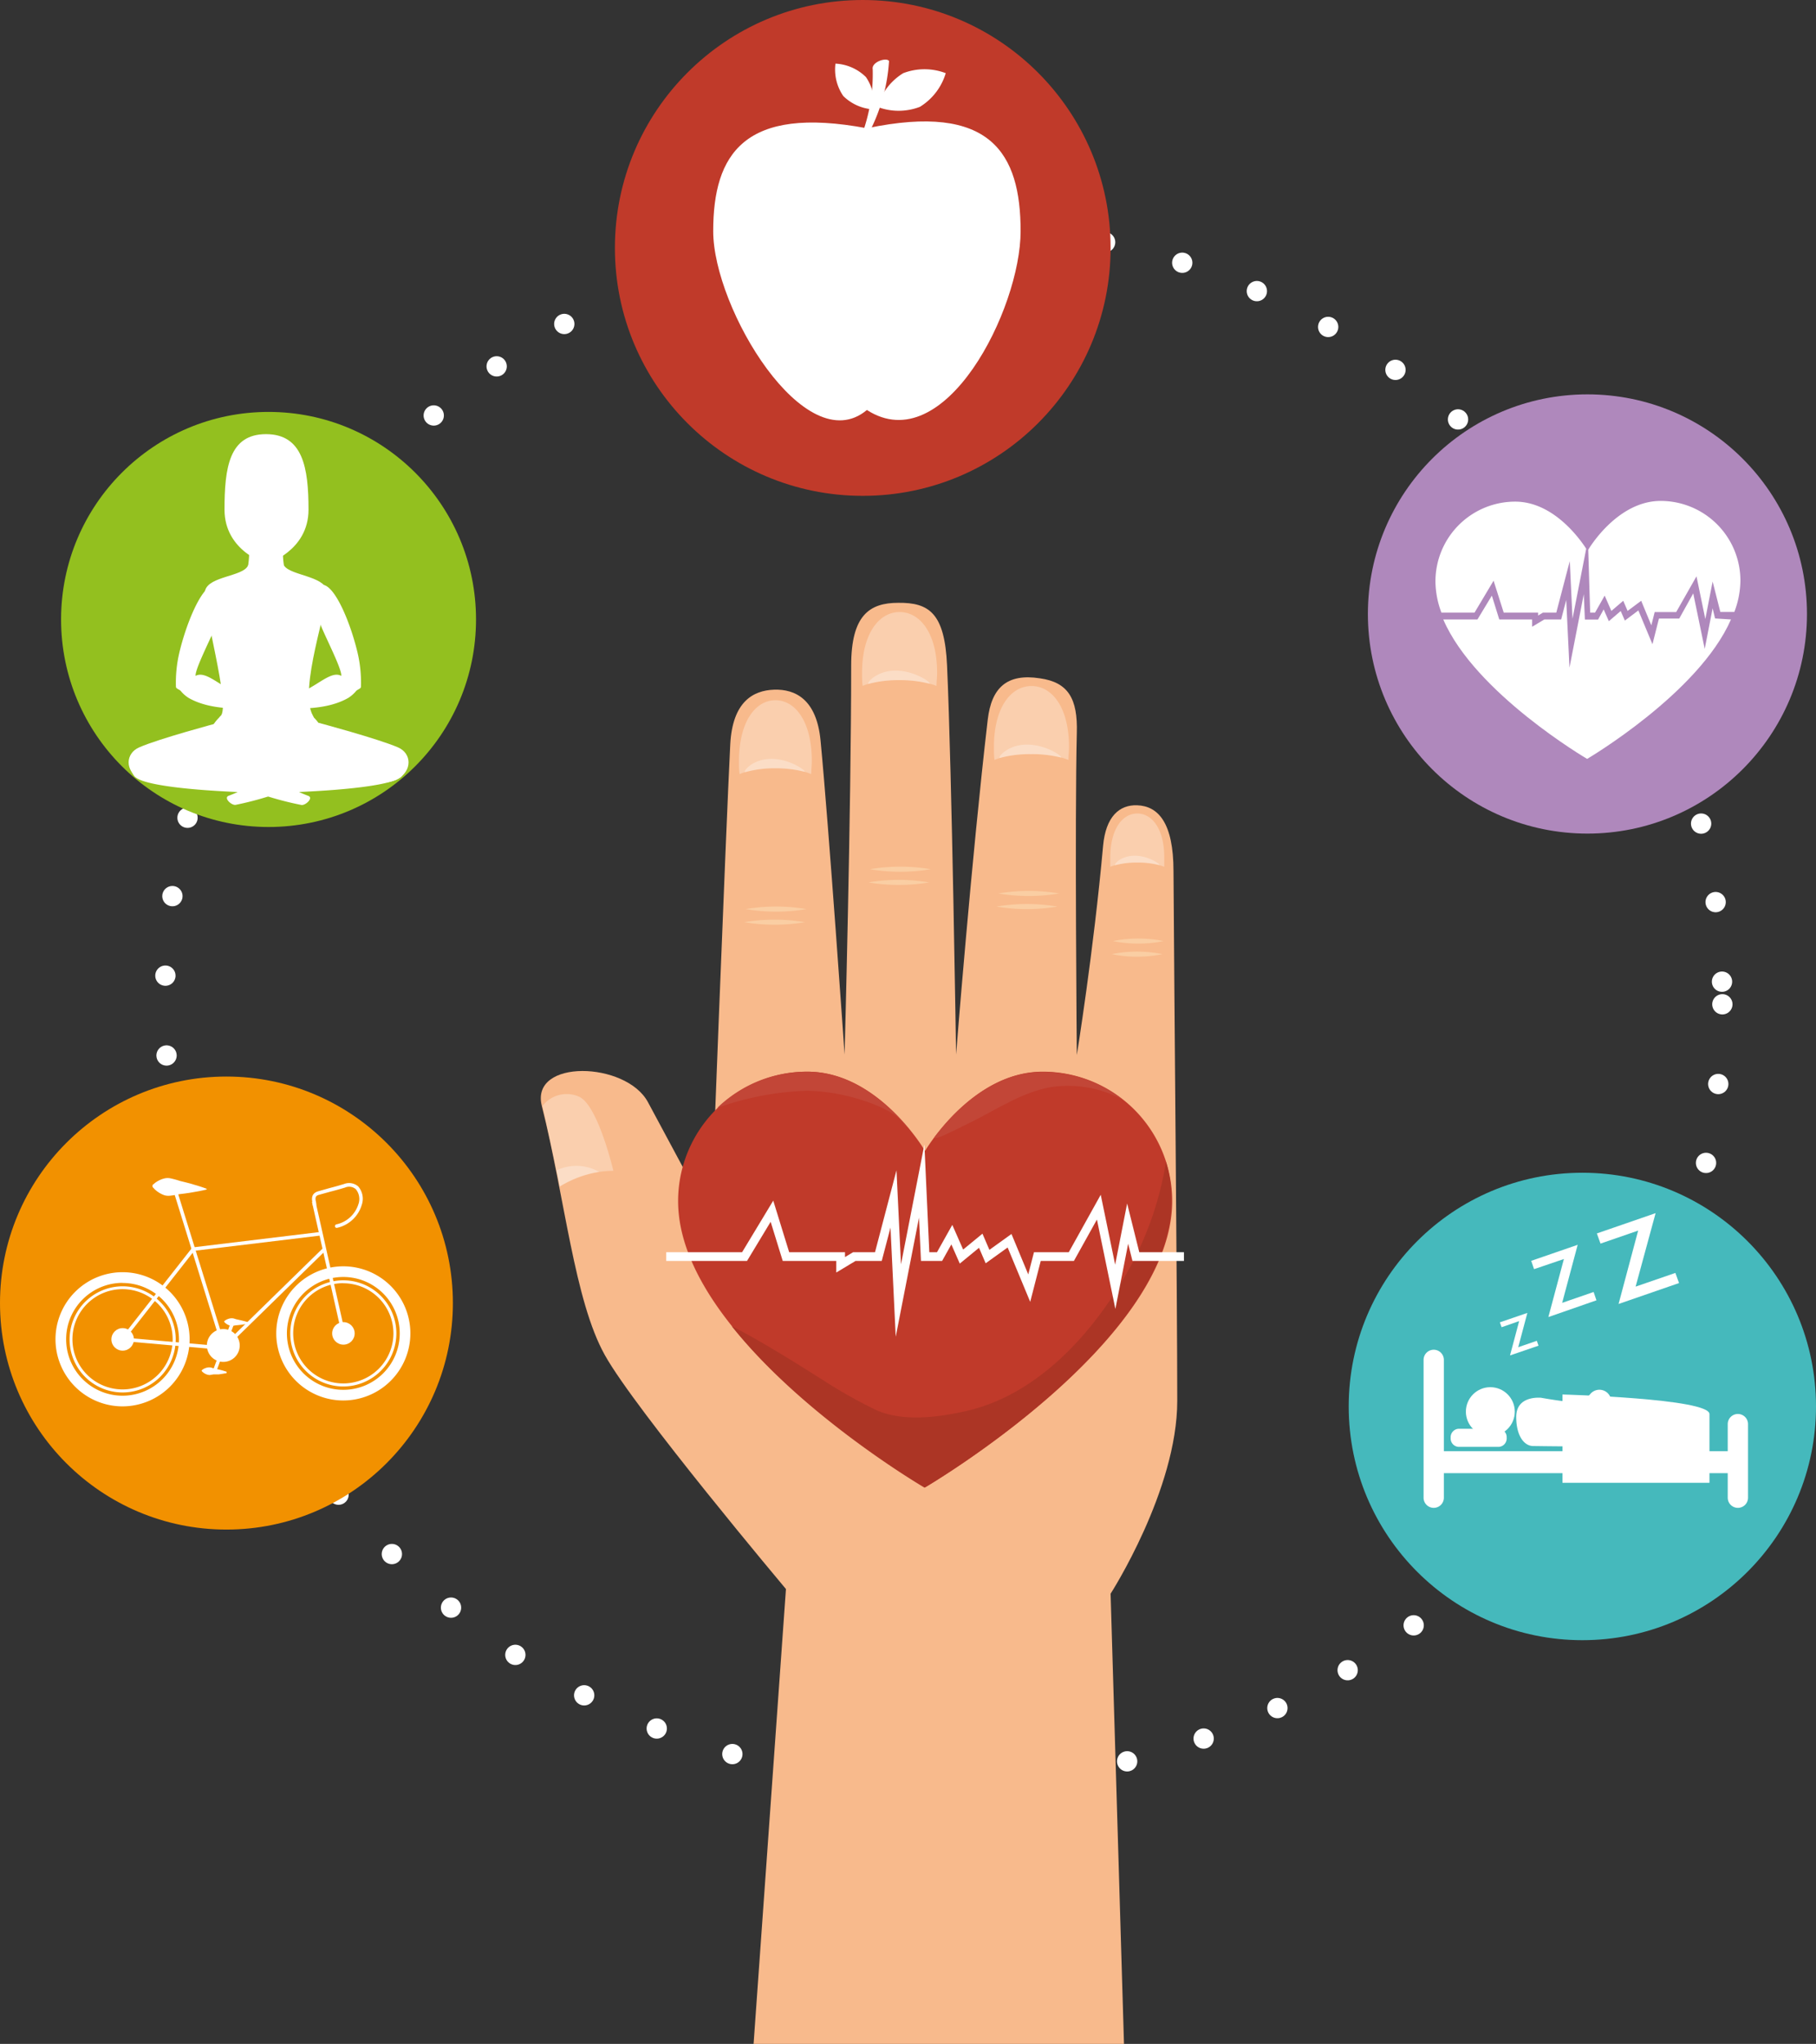 <svg xmlns="http://www.w3.org/2000/svg" viewBox="0 0 179 201.4"><rect x="0" y="0" width="179" height="201.4" fill="#333333" stroke="none"/><defs><style>.cls-1{isolation:isolate;}.cls-2,.cls-9{fill:none;stroke:#fff;}.cls-2{stroke-linecap:round;stroke-linejoin:round;stroke-width:2px;stroke-dasharray:0 7.87;}.cls-3{fill:#f8ba8c;}.cls-12,.cls-4{fill:#fff;}.cls-4{opacity:0.3;mix-blend-mode:soft-light;}.cls-5{fill:#facea3;}.cls-6{fill:#c03a2a;}.cls-7{fill:#ac3525;}.cls-8{fill:#c24637;}.cls-9{stroke-miterlimit:10;stroke-width:0.86px;}.cls-10{fill:#45b9bc;}.cls-11{fill:#af88bc;}.cls-13{fill:#f29100;}.cls-14{fill:#93c01f;}</style></defs><title>RetailSHprogs</title><g class="cls-1"><g id="Capa_1" data-name="Capa 1"><circle class="cls-2" cx="93.01" cy="98.96" r="76.76"/><path class="cls-3" d="M74.4,147.75c3,5.39,17.85,23.05,17.85,23.05l-3.19,44.82h36.51l-1.32-44.36s6.57-10.21,6.57-19c0-9.91-.3-40.11-.37-52.19,0-4.8-1.52-6.43-3.59-6.5-1.74-.06-3.09,1.11-3.35,4-.94,10.44-2.59,20.61-2.59,20.61s-.21-23.11,0-31.73c.1-3.38-.84-5-3.64-5.39-3.23-.5-4.77.91-5.14,4.07-1.61,13.81-3.12,33-3.12,33s-.41-27.67-.89-38.33c-.23-5.19-1.79-6.21-4.81-6.18-2.83,0-4.64,1.22-4.64,6.18,0,14.22-.65,38.33-.65,38.33s-1.55-22.41-2.37-30.95c-.39-4.07-2.51-5.07-4.58-5s-4.1,1.19-4.32,5.39c-.43,8.4-1.9,46.82-1.9,46.82l-6.22-11.58c-2.17-4-11.59-4.27-10.46.36C70.46,132.22,71.39,142.37,74.4,147.75Z" transform="translate(-14.78 -14.22)"/><path class="cls-4" d="M69.95,131.14a9.91,9.91,0,0,1,5.29-1.55s-1.54-6.57-3.42-7.32a3,3,0,0,0-3.56.92S69.79,130.22,69.95,131.14Z" transform="translate(-14.78 -14.22)"/><path class="cls-4" d="M69.95,131.14a11.06,11.06,0,0,1,3.89-1.44,4.53,4.53,0,0,0-4.21-.15A14.43,14.43,0,0,1,69.95,131.14Z" transform="translate(-14.78 -14.22)"/><path class="cls-4" d="M94.74,90.5c0-.41.06-.84.06-1.28,0-3.87-1.61-6-3.59-6s-3.59,2.14-3.59,6c0,.44,0,.86.06,1.28a4,4,0,0,1,.59-.21,10.61,10.61,0,0,1,2.94-.37,10.91,10.91,0,0,1,2.8.33A4.4,4.4,0,0,1,94.74,90.5Z" transform="translate(-14.78 -14.22)"/><path class="cls-4" d="M90.82,89c-2,0-2.94,1.41-2.54,1.3a10.61,10.61,0,0,1,2.94-.37,10.91,10.91,0,0,1,2.8.33C94.5,90.38,92.8,89,90.82,89Z" transform="translate(-14.78 -14.22)"/><path class="cls-4" d="M107.09,81.81c0-.41.06-.84.06-1.28,0-3.88-1.66-6-3.7-6s-3.7,2.14-3.7,6c0,.44,0,.86.06,1.28a4,4,0,0,1,.6-.21,11.25,11.25,0,0,1,3-.36,11.57,11.57,0,0,1,2.89.33A4.6,4.6,0,0,1,107.09,81.81Z" transform="translate(-14.78 -14.22)"/><path class="cls-4" d="M103.05,80.3c-2,0-3,1.41-2.62,1.3a11.25,11.25,0,0,1,3-.36,11.57,11.57,0,0,1,2.89.33C106.85,81.69,105.09,80.3,103.05,80.3Z" transform="translate(-14.78 -14.22)"/><path class="cls-4" d="M120.09,89.1c0-.42.06-.84.06-1.28,0-3.88-1.66-6-3.7-6s-3.7,2.14-3.7,6c0,.44,0,.86.06,1.28a4,4,0,0,1,.61-.21,11.2,11.2,0,0,1,3-.36,11.63,11.63,0,0,1,2.89.32A4.46,4.46,0,0,1,120.09,89.1Z" transform="translate(-14.78 -14.22)"/><path class="cls-4" d="M116,87.59c-2,0-3,1.41-2.62,1.3a11.2,11.2,0,0,1,3-.36,11.63,11.63,0,0,1,2.89.32C119.84,89,118.09,87.59,116,87.59Z" transform="translate(-14.78 -14.22)"/><path class="cls-4" d="M129.54,99.63c0-.3,0-.6,0-.92,0-2.79-1.19-4.33-2.66-4.33s-2.66,1.54-2.66,4.33c0,.31,0,.62,0,.92a3,3,0,0,1,.44-.15,8.14,8.14,0,0,1,2.18-.26,8.35,8.35,0,0,1,2.08.23A3.37,3.37,0,0,1,129.54,99.63Z" transform="translate(-14.78 -14.22)"/><path class="cls-4" d="M126.63,98.54c-1.47,0-2.18,1-1.89.93a8.14,8.14,0,0,1,2.18-.26,8.35,8.35,0,0,1,2.08.23C129.36,99.54,128.1,98.54,126.63,98.54Z" transform="translate(-14.78 -14.22)"/><path class="cls-5" d="M129.48,106.95a12.62,12.62,0,0,1-5,0,12.68,12.68,0,0,1,5,0Z" transform="translate(-14.78 -14.22)"/><path class="cls-5" d="M129.36,108.24a12.62,12.62,0,0,1-5,0,12.59,12.59,0,0,1,5,0Z" transform="translate(-14.78 -14.22)"/><path class="cls-5" d="M119.18,102.26a18.15,18.15,0,0,1-6,0,18.15,18.15,0,0,1,6,0Z" transform="translate(-14.78 -14.22)"/><path class="cls-5" d="M119,103.55a18,18,0,0,1-6,0,18.22,18.22,0,0,1,6,0Z" transform="translate(-14.78 -14.22)"/><path class="cls-5" d="M106.52,99.87a18.15,18.15,0,0,1-6,0,18.14,18.14,0,0,1,6,0Z" transform="translate(-14.78 -14.22)"/><path class="cls-5" d="M106.37,101.17a18.22,18.22,0,0,1-6,0,18.14,18.14,0,0,1,6,0Z" transform="translate(-14.78 -14.22)"/><path class="cls-5" d="M94.28,103.8a18.07,18.07,0,0,1-6,0,18.1,18.1,0,0,1,6,0Z" transform="translate(-14.78 -14.22)"/><path class="cls-5" d="M94.13,105.09a18.18,18.18,0,0,1-6,0,18.11,18.11,0,0,1,6,0Z" transform="translate(-14.78 -14.22)"/><path class="cls-6" d="M117.55,119.82c-7,0-11.59,7.81-11.59,7.81s-4.55-7.81-11.59-7.81a12.75,12.75,0,0,0-12.75,12.75c0,14,24.35,28.21,24.35,28.21s24.35-14.25,24.35-28.21A12.75,12.75,0,0,0,117.55,119.82Z" transform="translate(-14.78 -14.22)"/><path class="cls-7" d="M129.71,128.71a32.76,32.76,0,0,1-3.34,10c-3.37,6.35-9,12.88-16.35,14.55-2.74.62-6.23,1.09-8.89-.1a49.26,49.26,0,0,1-5.31-3c-.66-.4-5.58-3.59-8.91-5.26,7.16,9,19,15.91,19,15.91s24.35-14.25,24.35-28.21A12.75,12.75,0,0,0,129.71,128.71Z" transform="translate(-14.78 -14.22)"/><path class="cls-8" d="M107.88,126.06c.94-.43,1.87-.9,2.8-1.36,2.53-1.26,4.87-2.86,7.7-3.36a11.33,11.33,0,0,1,7.06,1.24,12.69,12.69,0,0,0-7.89-2.74c-5.27,0-9.14,4.37-10.76,6.57A3.89,3.89,0,0,0,107.88,126.06Z" transform="translate(-14.78 -14.22)"/><path class="cls-8" d="M103.42,124.46a14.72,14.72,0,0,0,1,1.06c-1.89-2.31-5.44-5.7-10.09-5.7a12.71,12.71,0,0,0-8.84,3.56,29.16,29.16,0,0,1,8.81-1.68C98.66,121.77,102.61,123.56,103.42,124.46Z" transform="translate(-14.78 -14.22)"/><polyline class="cls-9" points="65.67 123.82 73.39 123.82 76.09 119.35 77.47 123.82 82.86 123.82 82.86 124.63 84.21 123.82 86.58 123.82 88.07 118.14 88.55 128.15 90.85 116.38 91.19 123.82 92.61 123.82 93.82 121.66 94.77 123.82 96.67 122.26 97.34 123.82 99.51 122.26 101.45 126.93 102.25 123.82 105.6 123.82 108.31 118.95 109.93 126.8 111.15 120.57 111.96 123.82 116.7 123.82"/><circle class="cls-10" cx="155.97" cy="138.59" r="23.03"/><circle class="cls-11" cx="156.47" cy="60.5" r="21.64"/><circle class="cls-12" cx="146.9" cy="139.1" r="2.41"/><path class="cls-12" d="M172.06,152.6c.81-.09,1.32.26,1.32,2.55,0,1.45-.44,1.54-1.12,1.56-2.31.07-5.93,0-6.34,0-.95,0-1.69-1.07-1.69-2.87,0-2.11,2.32-1.89,2.43-1.89A48.66,48.66,0,0,0,172.06,152.6Z" transform="translate(-14.78 -14.22)"/><path class="cls-12" d="M157.1,161.8a1,1,0,0,1-1,1h0a1,1,0,0,1-1-1V148.22a1,1,0,0,1,1-1h0a1,1,0,0,1,1,1Z" transform="translate(-14.78 -14.22)"/><path class="cls-12" d="M187.08,161.8a1,1,0,0,1-1,1h0a1,1,0,0,1-1-1v-7.25a1,1,0,0,1,1-1h0a1,1,0,0,1,1,1Z" transform="translate(-14.78 -14.22)"/><path class="cls-12" d="M186.74,158.3a1.07,1.07,0,0,1-1.05,1.08H156.82a1.07,1.07,0,0,1-1.05-1.08h0a1.07,1.07,0,0,1,1.05-1.08h28.86a1.07,1.07,0,0,1,1.05,1.08Z" transform="translate(-14.78 -14.22)"/><path class="cls-12" d="M163.29,155.9a.83.83,0,0,1-.76.89h-4a.83.83,0,0,1-.76-.89h0a.83.83,0,0,1,.76-.89h4a.83.83,0,0,1,.76.89Z" transform="translate(-14.78 -14.22)"/><path class="cls-12" d="M183.28,153.56c0-1.54-14.49-1.93-14.49-1.93v8.7h14.49Z" transform="translate(-14.78 -14.22)"/><path class="cls-12" d="M167.88,155.69a6.06,6.06,0,0,1-2.49-.54,1.17,1.17,0,1,1,1-2.13c2.83,1.26,5.09-1.36,5.18-1.48a1.17,1.17,0,0,1,1.8,1.49A7.52,7.52,0,0,1,167.88,155.69Z" transform="translate(-14.78 -14.22)"/><path class="cls-12" d="M163.62,147.78l.9-3.38-1.73.6-.17-.48,2.71-.93-.9,3.38,1.83-.63.17.48Z" transform="translate(-14.78 -14.22)"/><path class="cls-12" d="M167.4,144l1.53-5.72-2.94,1-.28-.82,4.58-1.58-1.53,5.72,3.1-1.07.28.82Z" transform="translate(-14.78 -14.22)"/><path class="cls-12" d="M174.32,142.71l1.93-7.23-3.71,1.28-.36-1,5.79-2L176,141l3.92-1.35.36,1Z" transform="translate(-14.78 -14.22)"/><circle class="cls-6" cx="85.04" cy="24.43" r="24.43"/><path class="cls-12" d="M115.38,37c0,7.67-7.48,22.56-15.15,17.62-6.07,5.07-15.15-10-15.15-17.62s3.07-12.41,15.15-10.14C112.44,24.3,115.38,29.32,115.38,37Z" transform="translate(-14.78 -14.22)"/><path class="cls-12" d="M100.43,27.32h-.63a17.22,17.22,0,0,0,1-6.28c-.13-.73,1.41-1.2,1.61-.8A17.68,17.68,0,0,1,100.43,27.32Z" transform="translate(-14.78 -14.22)"/><path class="cls-12" d="M108,21.43a5.86,5.86,0,0,1-2.55,3.32,5.87,5.87,0,0,1-4.19,0,5.87,5.87,0,0,1,2.55-3.32A5.87,5.87,0,0,1,108,21.43Z" transform="translate(-14.78 -14.22)"/><path class="cls-12" d="M100.9,25a4.6,4.6,0,0,1-3-1.32,4.61,4.61,0,0,1-.77-3.19,4.6,4.6,0,0,1,3,1.32A4.61,4.61,0,0,1,100.9,25Z" transform="translate(-14.78 -14.22)"/><circle class="cls-13" cx="22.32" cy="128.4" r="22.32"/><path class="cls-12" d="M26.86,152.8a6.61,6.61,0,1,1,6.61-6.61A6.62,6.62,0,0,1,26.86,152.8Zm0-12.17a5.56,5.56,0,1,0,5.56,5.56A5.56,5.56,0,0,0,26.86,140.64Z" transform="translate(-14.78 -14.22)"/><path class="cls-12" d="M26.86,151.43a5.23,5.23,0,1,1,5.24-5.23A5.24,5.24,0,0,1,26.86,151.43Zm0-10.18a4.94,4.94,0,1,0,4.94,4.94A4.95,4.95,0,0,0,26.86,141.25Z" transform="translate(-14.78 -14.22)"/><circle class="cls-12" cx="12.09" cy="131.98" r="1.11"/><circle class="cls-12" cx="22.01" cy="132.58" r="1.62"/><path class="cls-12" d="M48.62,152.22a6.61,6.61,0,1,1,6.61-6.61A6.62,6.62,0,0,1,48.62,152.22Zm0-12.17a5.56,5.56,0,1,0,5.56,5.56A5.56,5.56,0,0,0,48.62,140.05Z" transform="translate(-14.78 -14.22)"/><path class="cls-12" d="M48.62,150.84a5.23,5.23,0,1,1,5.23-5.23A5.24,5.24,0,0,1,48.62,150.84Zm0-10.18a4.94,4.94,0,1,0,4.94,4.94A4.95,4.95,0,0,0,48.62,140.67Z" transform="translate(-14.78 -14.22)"/><circle class="cls-12" cx="33.85" cy="131.39" r="1.11"/><rect class="cls-12" x="24.7" y="141.57" width="11.3" height="0.35" transform="translate(-114.67 63.88) rotate(-51.87)"/><rect class="cls-12" x="34.19" y="130.85" width="0.35" height="16.31" transform="translate(-54.43 2.21) rotate(-17.24)"/><polygon class="cls-12" points="19.08 123.26 19.04 122.91 31.61 121.39 31.65 121.74 19.08 123.26"/><rect class="cls-12" x="34.79" y="142.01" width="13.95" height="0.35" transform="translate(-102.26 55.47) rotate(-44.34)"/><rect class="cls-12" x="46.99" y="132.46" width="0.35" height="13.31" transform="translate(-44.19 -0.46) rotate(-12.69)"/><rect class="cls-12" x="31.65" y="141.65" width="0.35" height="9.96" transform="translate(-131.82 151.2) rotate(-84.95)"/><path class="cls-12" d="M35.15,131.43s-.34.09-.84.18l-.86.15-.49.07-.5.06a8.79,8.79,0,0,1-1,.16A1.46,1.46,0,0,1,31,132a2.4,2.4,0,0,1-.39-.17,2.59,2.59,0,0,1-.58-.42l-.16-.17-.06-.07V131l.06-.06.18-.15a2.33,2.33,0,0,1,.27-.18,2.51,2.51,0,0,1,.35-.17,2.35,2.35,0,0,1,.41-.12,1.47,1.47,0,0,1,.45,0,9.1,9.1,0,0,1,1,.27l.49.12.47.12.84.25c.49.15.82.28.82.28Z" transform="translate(-14.78 -14.22)"/><path class="cls-12" d="M39.34,144.63l-.39.07-.4.06-.45.05c-.15,0-.31.06-.46.06a1,1,0,0,1-.39-.11,1.26,1.26,0,0,1-.27-.18l-.1-.1v-.07l.11-.09a1.23,1.23,0,0,1,.29-.14,1,1,0,0,1,.4-.06c.14,0,.29.08.45.11l.45.1.39.1.38.12Z" transform="translate(-14.78 -14.22)"/><path class="cls-12" d="M37.12,149.52l-.39.07-.4.06-.45,0c-.15,0-.31.06-.46.06a1,1,0,0,1-.39-.11,1.29,1.29,0,0,1-.27-.18l-.1-.1v-.07l.11-.09a1.25,1.25,0,0,1,.29-.14,1,1,0,0,1,.4-.06c.14,0,.29.08.44.11l.45.1.39.1.38.12Z" transform="translate(-14.78 -14.22)"/><path class="cls-12" d="M47.92,135.21a.18.18,0,0,1,0-.34,2.93,2.93,0,0,0,2.19-2,1.51,1.51,0,0,0-.26-1.47,1,1,0,0,0-1.06-.16c-.52.16-1,.29-1.47.41l-1.12.31c-.38.11-.36.35-.25.82l0,.1a.17.17,0,1,1-.34.08l0-.1c-.09-.36-.24-1,.49-1.24l1.13-.32c.46-.12.94-.25,1.46-.41a1.37,1.37,0,0,1,1.4.24,1.86,1.86,0,0,1,.35,1.81A3.28,3.28,0,0,1,48,135.21Z" transform="translate(-14.78 -14.22)"/><path class="cls-12" d="M35.89,149.59h-.06a.18.18,0,0,1-.1-.23l1.84-4.92a.17.17,0,0,1,.22-.1.18.18,0,0,1,.1.23l-1.84,4.92A.17.17,0,0,1,35.89,149.59Z" transform="translate(-14.78 -14.22)"/><path class="cls-12" d="M171.52,74.59H172l.95-1.68.66,1.51,1.17-1,.43,1,1.34-1,1,2.42.33-1.31H180l2-3.52.87,4.21.72-3.7.76,3h1.38a8.86,8.86,0,0,0,.6-3.08,7.86,7.86,0,0,0-7.86-7.86c-4.34,0-7.14,4.81-7.14,4.81h0Z" transform="translate(-14.78 -14.22)"/><path class="cls-12" d="M160.12,74.59,162,71.44l1,3.15h3.39v.28l.47-.28h1.32l1.33-5.08.27,5.68,1.35-6.9c-.55-.85-3.18-4.64-7-4.64a7.86,7.86,0,0,0-7.86,7.86,8.86,8.86,0,0,0,.59,3.08Z" transform="translate(-14.78 -14.22)"/><path class="cls-12" d="M183.83,75.16l-.24-1-.78,4-1.13-5.47-1.38,2.48h-2l-.64,2.53-1.39-3.33-1.33,1-.41-.94-1.17,1-.51-1.16-.55,1H171l-.11-2.5-1.41,7.24-.32-6.67-.5,1.92H167l-1.2.72v-.72h-3.24l-.73-2.35-1.42,2.35h-3.37c3.13,7.27,14.18,13.74,14.18,13.74s11-6.46,14.18-13.74Z" transform="translate(-14.78 -14.22)"/><circle class="cls-14" cx="26.47" cy="61.04" r="20.45"/><path class="cls-12" d="M45.19,64.44c0,4.11-4.14,5.34-4.14,5.34s-4.14-1.23-4.14-5.34S37.36,57,41,57,45.19,60.32,45.19,64.44Z" transform="translate(-14.78 -14.22)"/><path class="cls-12" d="M43.79,72.85H38.31a9.62,9.62,0,0,0,1-5.15c-.08-3.49,3.74-3,3.41,0A8.44,8.44,0,0,0,43.79,72.85Z" transform="translate(-14.78 -14.22)"/><path class="cls-12" d="M47,72.4c-.29-1.41-3.55-1.48-4.2-2.42s-3.07-1.05-3.59,0S35.38,71,35,72.4s2.62,11.51,1.5,12.4,10.59,2.5,9.12-.07S47.25,73.75,47,72.4Z" transform="translate(-14.78 -14.22)"/><ellipse class="cls-12" cx="26.27" cy="73.38" rx="5.85" ry="4.44"/><path class="cls-12" d="M46.17,85.44S52,87,54,87.86c1.36.58,1.47,2.3-.08,3.16s-10.36.6-10.36.6Z" transform="translate(-14.78 -14.22)"/><path class="cls-12" d="M42.29,90.86C45.55,91.1,50,87.79,53,88.16c1.47.17,2.47,1.09,1.41,2.51s-12.07,1.66-12.07,1.66A31.74,31.74,0,0,1,38,93.53c-.39.06-1.17-.65-.72-.88a16.5,16.5,0,0,0,2.84-1.4C40.6,90.74,41.77,90.82,42.29,90.86Z" transform="translate(-14.78 -14.22)"/><path class="cls-12" d="M42.9,84.06c-1.11.11-1.34-1.24-.17-1.24,2.58,0,4.42-2.7,5.69-2,.08-.72-1.84-4.33-2.15-5.33s-1.44-3.93.37-3.64c1.22.2,2.7,3.79,3.39,6.71a12.93,12.93,0,0,1,.33,3.32c0,.21-.3.25-.47.42a3.29,3.29,0,0,1-.78.69C46.9,84.26,43.92,84,42.9,84.06Z" transform="translate(-14.78 -14.22)"/><path class="cls-12" d="M42.05,84.2s-.61-.08-.64-.61a7.14,7.14,0,0,1,0-1.75.31.31,0,0,0,.08-.25s-.14-1.41-.14-2,.5-.38.5,0a13.55,13.55,0,0,0,.36,1.75s.3,1,.77,1.16.89.28.89.28L44.07,84Z" transform="translate(-14.78 -14.22)"/><path class="cls-12" d="M41.62,81.49l.95.62a6.39,6.39,0,0,1-.2-1A13.56,13.56,0,0,1,42,79.34c0-.38-.5-.58-.5,0s.14,2,.14,2A.27.27,0,0,1,41.62,81.49Z" transform="translate(-14.78 -14.22)"/><path class="cls-12" d="M42.37,81.74a4.69,4.69,0,0,1-.75-.59c-.07-.14-.21-.34-.36-.57s-.41.07-.29.37.48,1.12.38,1.27" transform="translate(-14.78 -14.22)"/><path class="cls-12" d="M36.32,85.44S30.46,87,28.51,87.86c-1.36.58-1.47,2.3.08,3.16s10.36.6,10.36.6Z" transform="translate(-14.78 -14.22)"/><path class="cls-12" d="M40.19,90.86c-3.26.25-7.67-3.06-10.74-2.69C28,88.34,27,89.25,28,90.67s12.07,1.66,12.07,1.66a31.72,31.72,0,0,0,4.42,1.21c.39.06,1.17-.65.72-.88a16.47,16.47,0,0,1-2.84-1.4C41.88,90.74,40.72,90.82,40.19,90.86Z" transform="translate(-14.78 -14.22)"/><path class="cls-12" d="M39.58,84.06c1.11.11,1.34-1.24.17-1.24-2.58,0-4.42-2.7-5.69-2-.08-.72,1.84-4.33,2.15-5.33s1.44-3.93-.37-3.64c-1.22.2-2.7,3.79-3.39,6.71a12.94,12.94,0,0,0-.33,3.32c0,.21.3.25.47.42a3.27,3.27,0,0,0,.78.69C35.58,84.26,38.57,84,39.58,84.06Z" transform="translate(-14.78 -14.22)"/><path class="cls-12" d="M40.44,84.2s.61-.08.64-.61a7.2,7.2,0,0,0,0-1.75.31.31,0,0,1-.08-.25s.14-1.41.14-2-.5-.38-.5,0a13.55,13.55,0,0,1-.36,1.75s-.3,1-.78,1.16-.89.28-.89.28L38.42,84Z" transform="translate(-14.78 -14.22)"/><path class="cls-12" d="M40.86,81.49l-.95.62a6.39,6.39,0,0,0,.2-1,13.56,13.56,0,0,0,.36-1.75c0-.38.5-.58.5,0s-.14,2-.14,2A.27.27,0,0,0,40.86,81.49Z" transform="translate(-14.78 -14.22)"/><path class="cls-12" d="M40.11,81.74a4.74,4.74,0,0,0,.75-.59c.07-.14.21-.34.36-.57s.41.07.29.37-.48,1.12-.38,1.27" transform="translate(-14.78 -14.22)"/></g></g></svg>